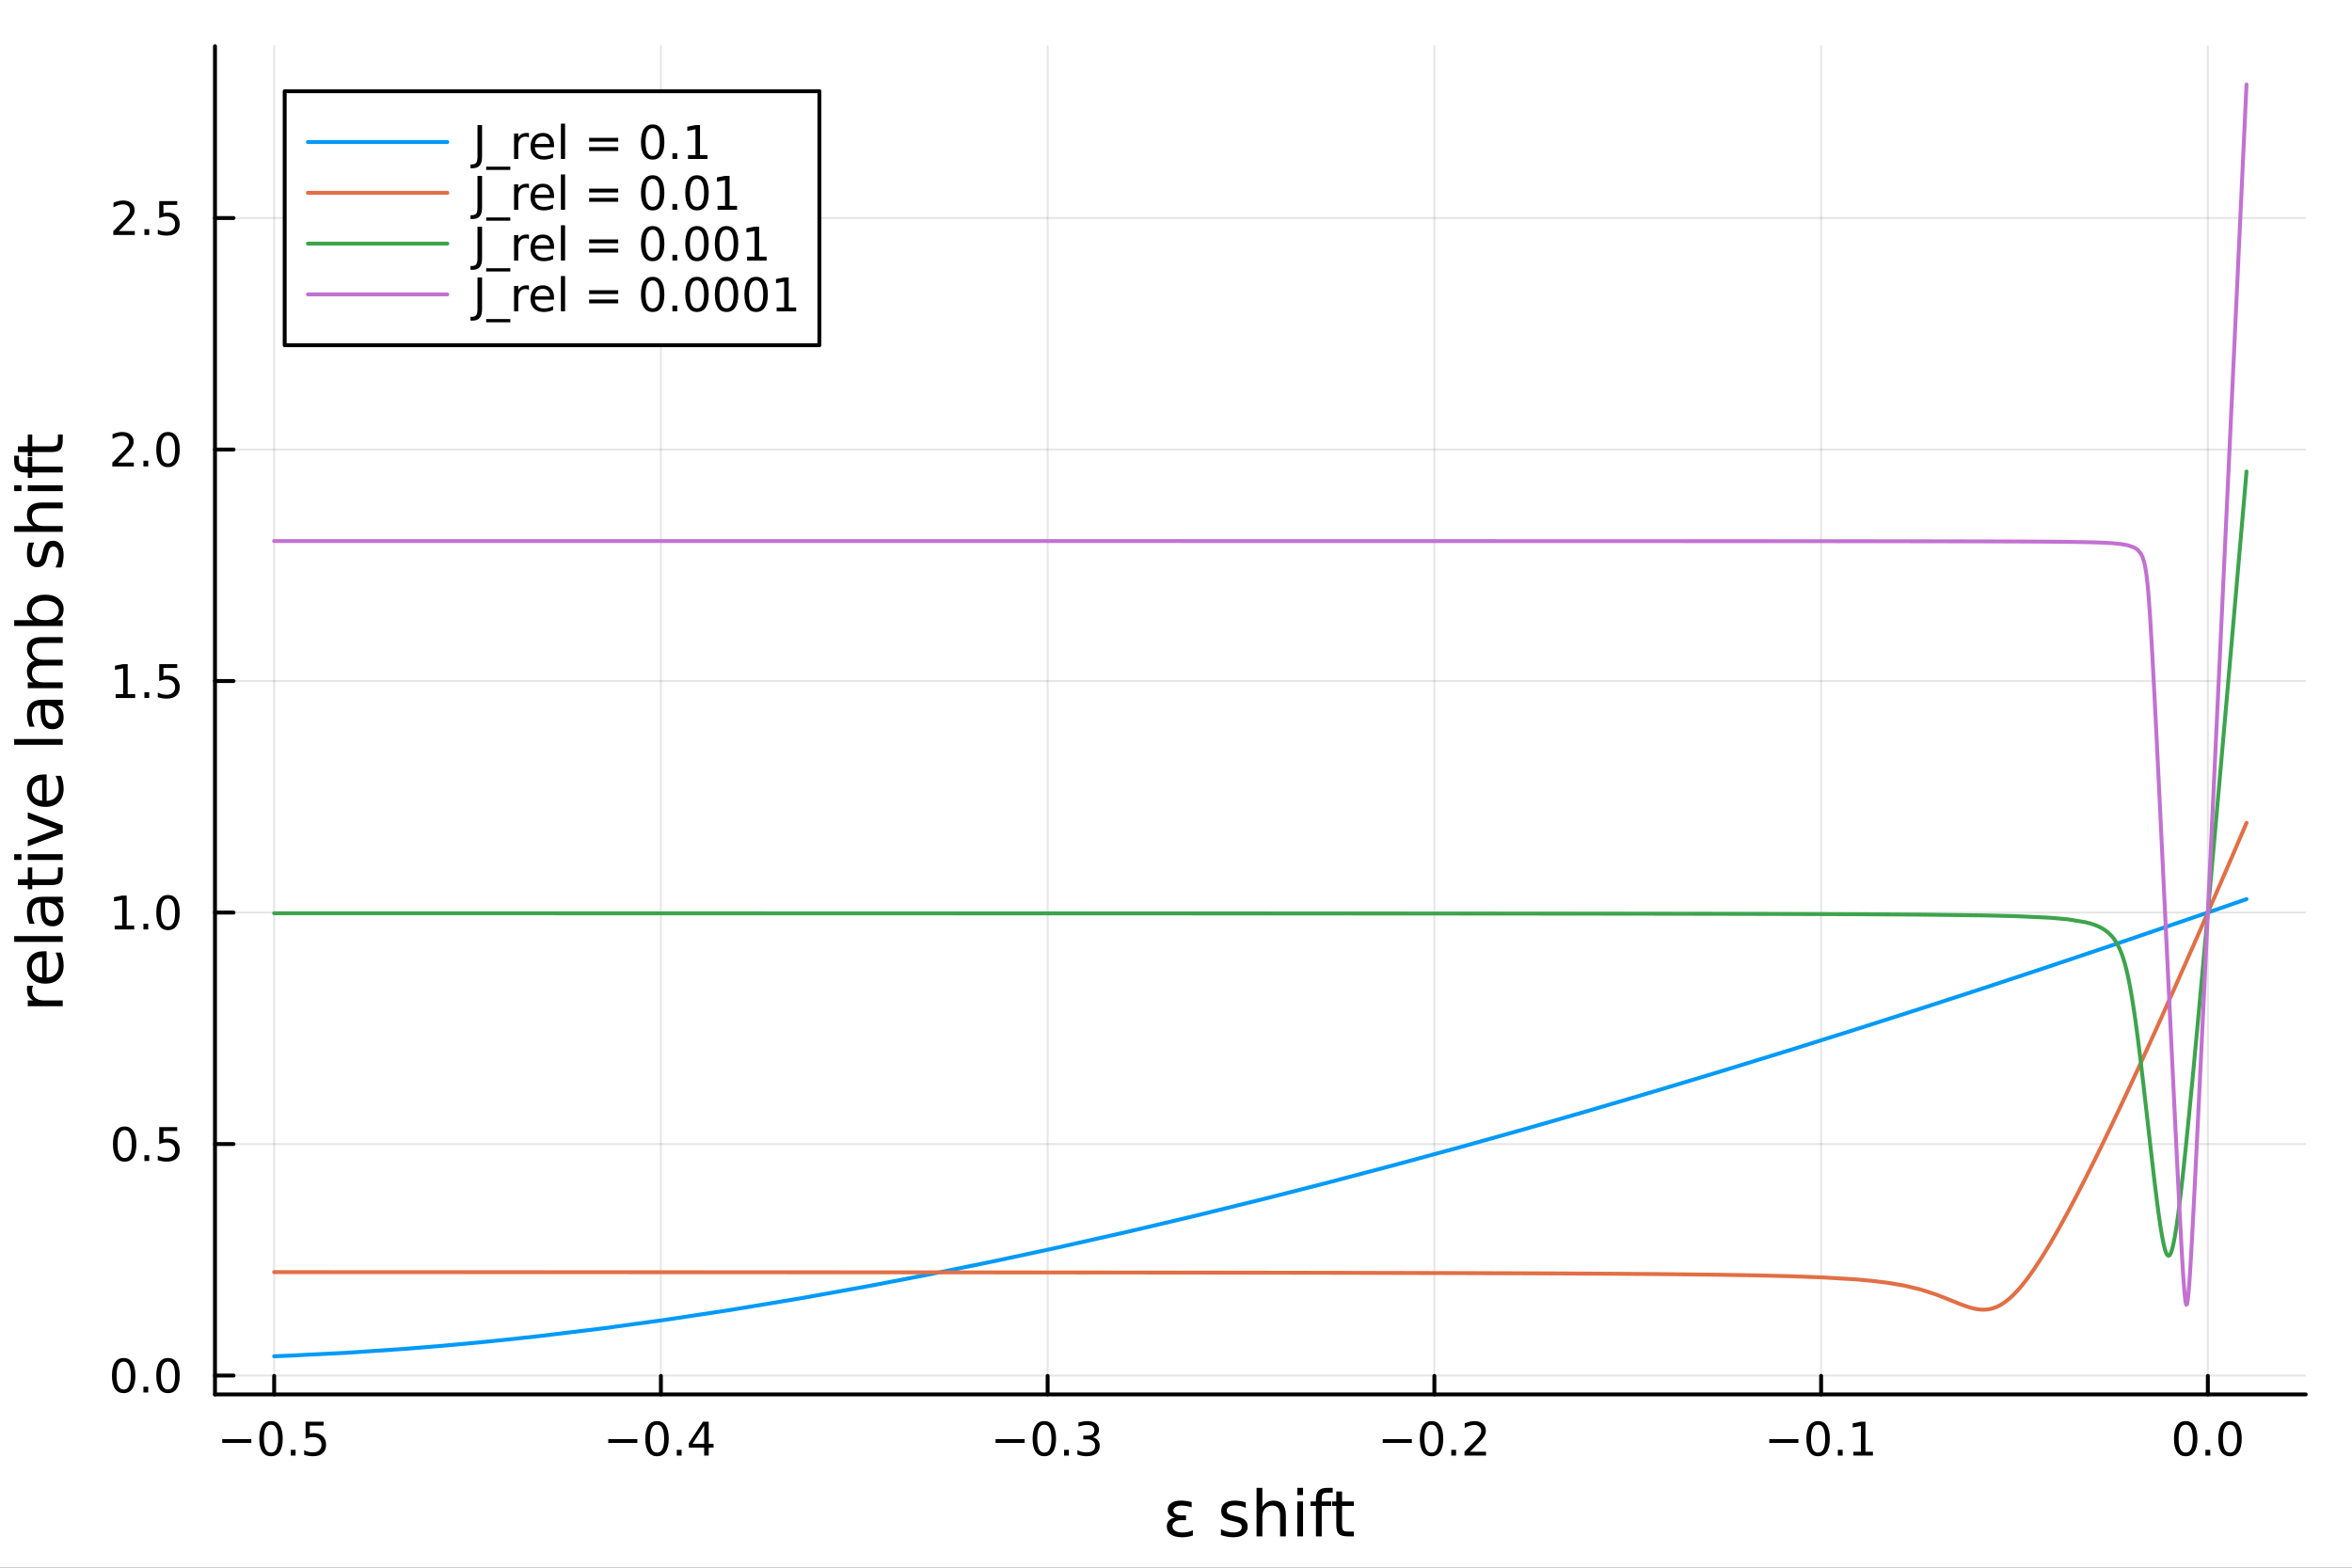 <?xml version="1.0" encoding="utf-8"?>
<svg xmlns="http://www.w3.org/2000/svg" xmlns:xlink="http://www.w3.org/1999/xlink" width="600" height="400" viewBox="0 0 2400 1600">
<rect x="0" y="0" width="2400" height="1600" fill="#333333" stroke="none"/>
<defs>
  <clipPath id="clip250">
    <rect x="0" y="0" width="2400" height="1600"/>
  </clipPath>
</defs>
<path clip-path="url(#clip250)" d="M0 1600 L2400 1600 L2400 0 L0 0  Z" fill="#ffffff" fill-rule="evenodd" fill-opacity="1"/>
<defs>
  <clipPath id="clip251">
    <rect x="480" y="0" width="1681" height="1600"/>
  </clipPath>
</defs>
<path clip-path="url(#clip250)" d="M219.38 1423.18 L2352.76 1423.18 L2352.76 47.244 L219.38 47.244  Z" fill="#ffffff" fill-rule="evenodd" fill-opacity="1"/>
<defs>
  <clipPath id="clip252">
    <rect x="219" y="47" width="2134" height="1377"/>
  </clipPath>
</defs>
<polyline clip-path="url(#clip252)" style="stroke:#000000; stroke-linecap:round; stroke-linejoin:round; stroke-width:2; stroke-opacity:0.1; fill:none" points="279.759,1423.18 279.759,47.244 "/>
<polyline clip-path="url(#clip252)" style="stroke:#000000; stroke-linecap:round; stroke-linejoin:round; stroke-width:2; stroke-opacity:0.1; fill:none" points="674.39,1423.18 674.39,47.244 "/>
<polyline clip-path="url(#clip252)" style="stroke:#000000; stroke-linecap:round; stroke-linejoin:round; stroke-width:2; stroke-opacity:0.1; fill:none" points="1069.02,1423.18 1069.02,47.244 "/>
<polyline clip-path="url(#clip252)" style="stroke:#000000; stroke-linecap:round; stroke-linejoin:round; stroke-width:2; stroke-opacity:0.1; fill:none" points="1463.65,1423.18 1463.65,47.244 "/>
<polyline clip-path="url(#clip252)" style="stroke:#000000; stroke-linecap:round; stroke-linejoin:round; stroke-width:2; stroke-opacity:0.1; fill:none" points="1858.28,1423.18 1858.28,47.244 "/>
<polyline clip-path="url(#clip252)" style="stroke:#000000; stroke-linecap:round; stroke-linejoin:round; stroke-width:2; stroke-opacity:0.1; fill:none" points="2252.91,1423.18 2252.91,47.244 "/>
<polyline clip-path="url(#clip250)" style="stroke:#000000; stroke-linecap:round; stroke-linejoin:round; stroke-width:4; stroke-opacity:1; fill:none" points="219.38,1423.18 2352.76,1423.18 "/>
<polyline clip-path="url(#clip250)" style="stroke:#000000; stroke-linecap:round; stroke-linejoin:round; stroke-width:4; stroke-opacity:1; fill:none" points="279.759,1423.18 279.759,1404.28 "/>
<polyline clip-path="url(#clip250)" style="stroke:#000000; stroke-linecap:round; stroke-linejoin:round; stroke-width:4; stroke-opacity:1; fill:none" points="674.39,1423.18 674.39,1404.28 "/>
<polyline clip-path="url(#clip250)" style="stroke:#000000; stroke-linecap:round; stroke-linejoin:round; stroke-width:4; stroke-opacity:1; fill:none" points="1069.02,1423.18 1069.02,1404.28 "/>
<polyline clip-path="url(#clip250)" style="stroke:#000000; stroke-linecap:round; stroke-linejoin:round; stroke-width:4; stroke-opacity:1; fill:none" points="1463.65,1423.18 1463.65,1404.28 "/>
<polyline clip-path="url(#clip250)" style="stroke:#000000; stroke-linecap:round; stroke-linejoin:round; stroke-width:4; stroke-opacity:1; fill:none" points="1858.28,1423.18 1858.28,1404.28 "/>
<polyline clip-path="url(#clip250)" style="stroke:#000000; stroke-linecap:round; stroke-linejoin:round; stroke-width:4; stroke-opacity:1; fill:none" points="2252.91,1423.18 2252.91,1404.28 "/>
<path clip-path="url(#clip250)" d="M226.784 1468.75 L256.46 1468.75 L256.46 1472.69 L226.784 1472.69 L226.784 1468.75 Z" fill="#000000" fill-rule="evenodd" fill-opacity="1" /><path clip-path="url(#clip250)" d="M276.553 1454.1 Q272.942 1454.1 271.113 1457.66 Q269.307 1461.2 269.307 1468.33 Q269.307 1475.44 271.113 1479.01 Q272.942 1482.55 276.553 1482.55 Q280.187 1482.55 281.993 1479.01 Q283.821 1475.44 283.821 1468.33 Q283.821 1461.2 281.993 1457.66 Q280.187 1454.1 276.553 1454.1 M276.553 1450.39 Q282.363 1450.39 285.418 1455 Q288.497 1459.58 288.497 1468.33 Q288.497 1477.06 285.418 1481.67 Q282.363 1486.25 276.553 1486.25 Q270.743 1486.25 267.664 1481.67 Q264.608 1477.06 264.608 1468.33 Q264.608 1459.58 267.664 1455 Q270.743 1450.39 276.553 1450.39 Z" fill="#000000" fill-rule="evenodd" fill-opacity="1" /><path clip-path="url(#clip250)" d="M296.715 1479.7 L301.599 1479.7 L301.599 1485.58 L296.715 1485.58 L296.715 1479.7 Z" fill="#000000" fill-rule="evenodd" fill-opacity="1" /><path clip-path="url(#clip250)" d="M311.83 1451.02 L330.187 1451.02 L330.187 1454.96 L316.113 1454.96 L316.113 1463.43 Q317.131 1463.08 318.15 1462.92 Q319.168 1462.73 320.187 1462.73 Q325.974 1462.73 329.353 1465.9 Q332.733 1469.08 332.733 1474.49 Q332.733 1480.07 329.261 1483.17 Q325.789 1486.25 319.469 1486.25 Q317.293 1486.25 315.025 1485.88 Q312.779 1485.51 310.372 1484.77 L310.372 1480.07 Q312.455 1481.2 314.678 1481.76 Q316.9 1482.32 319.377 1482.32 Q323.381 1482.32 325.719 1480.21 Q328.057 1478.1 328.057 1474.49 Q328.057 1470.88 325.719 1468.77 Q323.381 1466.67 319.377 1466.67 Q317.502 1466.67 315.627 1467.08 Q313.775 1467.5 311.83 1468.38 L311.83 1451.02 Z" fill="#000000" fill-rule="evenodd" fill-opacity="1" /><path clip-path="url(#clip250)" d="M620.675 1468.75 L650.351 1468.75 L650.351 1472.69 L620.675 1472.69 L620.675 1468.75 Z" fill="#000000" fill-rule="evenodd" fill-opacity="1" /><path clip-path="url(#clip250)" d="M670.443 1454.1 Q666.832 1454.1 665.003 1457.66 Q663.198 1461.2 663.198 1468.33 Q663.198 1475.44 665.003 1479.01 Q666.832 1482.55 670.443 1482.55 Q674.077 1482.55 675.883 1479.01 Q677.712 1475.44 677.712 1468.33 Q677.712 1461.2 675.883 1457.66 Q674.077 1454.1 670.443 1454.1 M670.443 1450.39 Q676.253 1450.39 679.309 1455 Q682.387 1459.58 682.387 1468.33 Q682.387 1477.06 679.309 1481.67 Q676.253 1486.25 670.443 1486.25 Q664.633 1486.25 661.554 1481.67 Q658.499 1477.06 658.499 1468.33 Q658.499 1459.58 661.554 1455 Q664.633 1450.39 670.443 1450.39 Z" fill="#000000" fill-rule="evenodd" fill-opacity="1" /><path clip-path="url(#clip250)" d="M690.605 1479.7 L695.489 1479.7 L695.489 1485.58 L690.605 1485.58 L690.605 1479.7 Z" fill="#000000" fill-rule="evenodd" fill-opacity="1" /><path clip-path="url(#clip250)" d="M718.522 1455.09 L706.716 1473.54 L718.522 1473.54 L718.522 1455.09 M717.295 1451.02 L723.174 1451.02 L723.174 1473.54 L728.105 1473.54 L728.105 1477.43 L723.174 1477.43 L723.174 1485.58 L718.522 1485.58 L718.522 1477.43 L702.92 1477.43 L702.92 1472.92 L717.295 1451.02 Z" fill="#000000" fill-rule="evenodd" fill-opacity="1" /><path clip-path="url(#clip250)" d="M1015.87 1468.75 L1045.55 1468.75 L1045.55 1472.69 L1015.87 1472.69 L1015.87 1468.75 Z" fill="#000000" fill-rule="evenodd" fill-opacity="1" /><path clip-path="url(#clip250)" d="M1065.64 1454.1 Q1062.03 1454.1 1060.2 1457.66 Q1058.4 1461.2 1058.4 1468.33 Q1058.4 1475.44 1060.2 1479.01 Q1062.03 1482.55 1065.64 1482.55 Q1069.28 1482.55 1071.08 1479.01 Q1072.91 1475.44 1072.91 1468.33 Q1072.91 1461.2 1071.08 1457.66 Q1069.28 1454.1 1065.64 1454.1 M1065.64 1450.39 Q1071.45 1450.39 1074.51 1455 Q1077.59 1459.58 1077.59 1468.33 Q1077.59 1477.06 1074.51 1481.67 Q1071.45 1486.25 1065.64 1486.25 Q1059.83 1486.25 1056.75 1481.67 Q1053.7 1477.06 1053.7 1468.33 Q1053.7 1459.58 1056.75 1455 Q1059.83 1450.39 1065.64 1450.39 Z" fill="#000000" fill-rule="evenodd" fill-opacity="1" /><path clip-path="url(#clip250)" d="M1085.8 1479.7 L1090.69 1479.7 L1090.69 1485.58 L1085.8 1485.58 L1085.8 1479.7 Z" fill="#000000" fill-rule="evenodd" fill-opacity="1" /><path clip-path="url(#clip250)" d="M1115.04 1466.95 Q1118.4 1467.66 1120.27 1469.93 Q1122.17 1472.2 1122.17 1475.53 Q1122.17 1480.65 1118.65 1483.45 Q1115.13 1486.25 1108.65 1486.25 Q1106.47 1486.25 1104.16 1485.81 Q1101.87 1485.39 1099.41 1484.54 L1099.41 1480.02 Q1101.36 1481.16 1103.67 1481.74 Q1105.99 1482.32 1108.51 1482.32 Q1112.91 1482.32 1115.2 1480.58 Q1117.52 1478.84 1117.52 1475.53 Q1117.52 1472.48 1115.36 1470.77 Q1113.23 1469.03 1109.41 1469.03 L1105.39 1469.03 L1105.39 1465.19 L1109.6 1465.19 Q1113.05 1465.19 1114.88 1463.82 Q1116.71 1462.43 1116.71 1459.84 Q1116.71 1457.18 1114.81 1455.77 Q1112.93 1454.33 1109.41 1454.33 Q1107.49 1454.33 1105.29 1454.75 Q1103.09 1455.16 1100.46 1456.04 L1100.46 1451.88 Q1103.12 1451.14 1105.43 1450.77 Q1107.77 1450.39 1109.83 1450.39 Q1115.15 1450.39 1118.26 1452.83 Q1121.36 1455.23 1121.36 1459.35 Q1121.36 1462.22 1119.72 1464.21 Q1118.07 1466.18 1115.04 1466.95 Z" fill="#000000" fill-rule="evenodd" fill-opacity="1" /><path clip-path="url(#clip250)" d="M1410.98 1468.75 L1440.65 1468.75 L1440.65 1472.69 L1410.98 1472.69 L1410.98 1468.75 Z" fill="#000000" fill-rule="evenodd" fill-opacity="1" /><path clip-path="url(#clip250)" d="M1460.75 1454.1 Q1457.14 1454.1 1455.31 1457.66 Q1453.5 1461.2 1453.5 1468.33 Q1453.5 1475.44 1455.31 1479.01 Q1457.14 1482.55 1460.75 1482.55 Q1464.38 1482.55 1466.19 1479.01 Q1468.02 1475.44 1468.02 1468.33 Q1468.02 1461.2 1466.19 1457.66 Q1464.38 1454.1 1460.75 1454.1 M1460.75 1450.39 Q1466.56 1450.39 1469.61 1455 Q1472.69 1459.58 1472.69 1468.33 Q1472.69 1477.06 1469.61 1481.67 Q1466.56 1486.25 1460.75 1486.25 Q1454.94 1486.25 1451.86 1481.67 Q1448.8 1477.06 1448.8 1468.33 Q1448.8 1459.58 1451.86 1455 Q1454.94 1450.39 1460.75 1450.39 Z" fill="#000000" fill-rule="evenodd" fill-opacity="1" /><path clip-path="url(#clip250)" d="M1480.91 1479.7 L1485.79 1479.7 L1485.79 1485.58 L1480.91 1485.58 L1480.91 1479.7 Z" fill="#000000" fill-rule="evenodd" fill-opacity="1" /><path clip-path="url(#clip250)" d="M1500.01 1481.64 L1516.33 1481.64 L1516.33 1485.58 L1494.38 1485.58 L1494.38 1481.64 Q1497.04 1478.89 1501.63 1474.26 Q1506.23 1469.61 1507.41 1468.27 Q1509.66 1465.74 1510.54 1464.01 Q1511.44 1462.25 1511.44 1460.56 Q1511.44 1457.8 1509.5 1456.07 Q1507.58 1454.33 1504.47 1454.33 Q1502.27 1454.33 1499.82 1455.09 Q1497.39 1455.86 1494.61 1457.41 L1494.61 1452.69 Q1497.44 1451.55 1499.89 1450.97 Q1502.34 1450.39 1504.38 1450.39 Q1509.75 1450.39 1512.95 1453.08 Q1516.14 1455.77 1516.14 1460.26 Q1516.14 1462.39 1515.33 1464.31 Q1514.54 1466.2 1512.44 1468.8 Q1511.86 1469.47 1508.76 1472.69 Q1505.65 1475.88 1500.01 1481.64 Z" fill="#000000" fill-rule="evenodd" fill-opacity="1" /><path clip-path="url(#clip250)" d="M1805.42 1468.75 L1835.1 1468.75 L1835.1 1472.69 L1805.42 1472.69 L1805.42 1468.75 Z" fill="#000000" fill-rule="evenodd" fill-opacity="1" /><path clip-path="url(#clip250)" d="M1855.19 1454.1 Q1851.58 1454.1 1849.75 1457.66 Q1847.95 1461.2 1847.95 1468.33 Q1847.95 1475.44 1849.75 1479.01 Q1851.58 1482.55 1855.19 1482.55 Q1858.83 1482.55 1860.63 1479.01 Q1862.46 1475.44 1862.46 1468.33 Q1862.46 1461.2 1860.63 1457.66 Q1858.83 1454.1 1855.19 1454.1 M1855.19 1450.39 Q1861 1450.39 1864.06 1455 Q1867.14 1459.58 1867.14 1468.33 Q1867.14 1477.06 1864.06 1481.67 Q1861 1486.25 1855.19 1486.25 Q1849.38 1486.25 1846.3 1481.67 Q1843.25 1477.06 1843.25 1468.33 Q1843.25 1459.58 1846.3 1455 Q1849.38 1450.39 1855.19 1450.39 Z" fill="#000000" fill-rule="evenodd" fill-opacity="1" /><path clip-path="url(#clip250)" d="M1875.35 1479.7 L1880.24 1479.7 L1880.24 1485.58 L1875.35 1485.58 L1875.35 1479.7 Z" fill="#000000" fill-rule="evenodd" fill-opacity="1" /><path clip-path="url(#clip250)" d="M1891.23 1481.64 L1898.87 1481.64 L1898.87 1455.28 L1890.56 1456.95 L1890.56 1452.69 L1898.83 1451.02 L1903.5 1451.02 L1903.5 1481.64 L1911.14 1481.64 L1911.14 1485.58 L1891.23 1485.58 L1891.23 1481.64 Z" fill="#000000" fill-rule="evenodd" fill-opacity="1" /><path clip-path="url(#clip250)" d="M2230.3 1454.1 Q2226.69 1454.1 2224.86 1457.66 Q2223.05 1461.2 2223.05 1468.33 Q2223.05 1475.44 2224.86 1479.01 Q2226.69 1482.55 2230.3 1482.55 Q2233.93 1482.55 2235.74 1479.01 Q2237.57 1475.44 2237.57 1468.33 Q2237.57 1461.2 2235.74 1457.66 Q2233.93 1454.1 2230.3 1454.1 M2230.3 1450.39 Q2236.11 1450.39 2239.16 1455 Q2242.24 1459.58 2242.24 1468.33 Q2242.24 1477.06 2239.16 1481.67 Q2236.11 1486.25 2230.3 1486.25 Q2224.49 1486.25 2221.41 1481.67 Q2218.35 1477.06 2218.35 1468.33 Q2218.35 1459.58 2221.41 1455 Q2224.49 1450.39 2230.3 1450.39 Z" fill="#000000" fill-rule="evenodd" fill-opacity="1" /><path clip-path="url(#clip250)" d="M2250.46 1479.7 L2255.34 1479.7 L2255.34 1485.58 L2250.46 1485.58 L2250.46 1479.7 Z" fill="#000000" fill-rule="evenodd" fill-opacity="1" /><path clip-path="url(#clip250)" d="M2275.53 1454.1 Q2271.92 1454.1 2270.09 1457.66 Q2268.28 1461.2 2268.28 1468.33 Q2268.28 1475.44 2270.09 1479.01 Q2271.92 1482.55 2275.53 1482.55 Q2279.16 1482.55 2280.97 1479.01 Q2282.8 1475.44 2282.8 1468.33 Q2282.8 1461.2 2280.97 1457.66 Q2279.16 1454.1 2275.53 1454.1 M2275.53 1450.39 Q2281.34 1450.39 2284.4 1455 Q2287.47 1459.58 2287.47 1468.33 Q2287.47 1477.06 2284.4 1481.67 Q2281.34 1486.25 2275.53 1486.25 Q2269.72 1486.25 2266.64 1481.67 Q2263.59 1477.06 2263.59 1468.33 Q2263.59 1459.58 2266.64 1455 Q2269.72 1450.39 2275.53 1450.39 Z" fill="#000000" fill-rule="evenodd" fill-opacity="1" /><path clip-path="url(#clip250)" d="M1198.95 1548.82 Q1195.39 1548.06 1193.48 1545.99 Q1191.57 1543.95 1191.57 1540.99 Q1191.57 1536.5 1195.2 1533.99 Q1198.79 1531.5 1205.03 1531.5 Q1207.45 1531.5 1210.16 1531.89 Q1212.86 1532.27 1215.98 1533.03 L1215.98 1538.35 Q1212.89 1537.42 1210.35 1537.01 Q1207.77 1536.6 1205.51 1536.6 Q1201.72 1536.6 1199.53 1538.06 Q1197.3 1539.53 1197.3 1541.56 Q1197.3 1543.79 1199.46 1545.22 Q1201.6 1546.62 1205.29 1546.62 L1210.22 1546.62 L1210.22 1551.46 L1205.51 1551.46 Q1201.15 1551.46 1198.86 1553.08 Q1196.38 1554.87 1196.38 1557.67 Q1196.38 1560.53 1199.05 1562.31 Q1201.75 1564.1 1206.56 1564.1 Q1209.52 1564.1 1212.23 1563.52 Q1214.93 1562.92 1217.19 1561.74 L1217.19 1567.18 Q1214.33 1568.08 1211.65 1568.52 Q1208.95 1568.97 1206.4 1568.97 Q1198.83 1568.97 1194.72 1566.07 Q1190.61 1563.17 1190.61 1557.67 Q1190.61 1554.23 1192.81 1551.91 Q1195.01 1549.58 1198.95 1548.82 Z" fill="#000000" fill-rule="evenodd" fill-opacity="1" /><path clip-path="url(#clip250)" d="M1271.2 1533.45 L1271.2 1538.98 Q1268.72 1537.71 1266.05 1537.07 Q1263.37 1536.44 1260.51 1536.44 Q1256.15 1536.44 1253.95 1537.77 Q1251.79 1539.11 1251.79 1541.79 Q1251.79 1543.82 1253.35 1545 Q1254.91 1546.15 1259.62 1547.2 L1261.62 1547.64 Q1267.86 1548.98 1270.47 1551.43 Q1273.11 1553.85 1273.11 1558.21 Q1273.11 1563.17 1269.17 1566.07 Q1265.25 1568.97 1258.38 1568.97 Q1255.51 1568.97 1252.39 1568.39 Q1249.31 1567.85 1245.87 1566.74 L1245.87 1560.69 Q1249.12 1562.38 1252.27 1563.24 Q1255.42 1564.07 1258.5 1564.07 Q1262.64 1564.07 1264.87 1562.66 Q1267.1 1561.23 1267.1 1558.65 Q1267.1 1556.27 1265.47 1554.99 Q1263.88 1553.72 1258.44 1552.54 L1256.4 1552.07 Q1250.96 1550.92 1248.54 1548.56 Q1246.12 1546.18 1246.12 1542.04 Q1246.12 1537.01 1249.69 1534.27 Q1253.25 1531.54 1259.81 1531.54 Q1263.06 1531.54 1265.92 1532.01 Q1268.79 1532.49 1271.2 1533.45 Z" fill="#000000" fill-rule="evenodd" fill-opacity="1" /><path clip-path="url(#clip250)" d="M1312.07 1546.53 L1312.07 1568.04 L1306.22 1568.04 L1306.22 1546.72 Q1306.22 1541.66 1304.24 1539.14 Q1302.27 1536.63 1298.32 1536.63 Q1293.58 1536.63 1290.84 1539.65 Q1288.11 1542.68 1288.11 1547.9 L1288.11 1568.04 L1282.22 1568.04 L1282.22 1518.52 L1288.11 1518.52 L1288.11 1537.93 Q1290.21 1534.72 1293.04 1533.13 Q1295.9 1531.54 1299.63 1531.54 Q1305.77 1531.54 1308.92 1535.36 Q1312.07 1539.14 1312.07 1546.53 Z" fill="#000000" fill-rule="evenodd" fill-opacity="1" /><path clip-path="url(#clip250)" d="M1323.75 1532.4 L1329.61 1532.4 L1329.61 1568.04 L1323.75 1568.04 L1323.75 1532.4 M1323.75 1518.52 L1329.61 1518.52 L1329.61 1525.93 L1323.75 1525.93 L1323.75 1518.52 Z" fill="#000000" fill-rule="evenodd" fill-opacity="1" /><path clip-path="url(#clip250)" d="M1359.91 1518.52 L1359.91 1523.39 L1354.31 1523.39 Q1351.16 1523.39 1349.92 1524.66 Q1348.71 1525.93 1348.71 1529.24 L1348.71 1532.4 L1358.35 1532.4 L1358.35 1536.95 L1348.71 1536.95 L1348.71 1568.04 L1342.82 1568.04 L1342.82 1536.95 L1337.22 1536.95 L1337.22 1532.4 L1342.82 1532.4 L1342.82 1529.91 Q1342.82 1523.96 1345.59 1521.26 Q1348.36 1518.52 1354.37 1518.52 L1359.91 1518.52 Z" fill="#000000" fill-rule="evenodd" fill-opacity="1" /><path clip-path="url(#clip250)" d="M1369.46 1522.27 L1369.46 1532.4 L1381.52 1532.4 L1381.52 1536.95 L1369.46 1536.95 L1369.46 1556.3 Q1369.46 1560.66 1370.64 1561.9 Q1371.85 1563.14 1375.51 1563.14 L1381.52 1563.14 L1381.52 1568.04 L1375.51 1568.04 Q1368.73 1568.04 1366.15 1565.53 Q1363.57 1562.98 1363.57 1556.3 L1363.57 1536.95 L1359.27 1536.95 L1359.27 1532.4 L1363.57 1532.4 L1363.57 1522.27 L1369.46 1522.27 Z" fill="#000000" fill-rule="evenodd" fill-opacity="1" /><polyline clip-path="url(#clip252)" style="stroke:#000000; stroke-linecap:round; stroke-linejoin:round; stroke-width:2; stroke-opacity:0.1; fill:none" points="219.38,1403.91 2352.76,1403.91 "/>
<polyline clip-path="url(#clip252)" style="stroke:#000000; stroke-linecap:round; stroke-linejoin:round; stroke-width:2; stroke-opacity:0.1; fill:none" points="219.38,1167.63 2352.76,1167.63 "/>
<polyline clip-path="url(#clip252)" style="stroke:#000000; stroke-linecap:round; stroke-linejoin:round; stroke-width:2; stroke-opacity:0.1; fill:none" points="219.38,931.355 2352.76,931.355 "/>
<polyline clip-path="url(#clip252)" style="stroke:#000000; stroke-linecap:round; stroke-linejoin:round; stroke-width:2; stroke-opacity:0.1; fill:none" points="219.38,695.079 2352.76,695.079 "/>
<polyline clip-path="url(#clip252)" style="stroke:#000000; stroke-linecap:round; stroke-linejoin:round; stroke-width:2; stroke-opacity:0.1; fill:none" points="219.38,458.803 2352.76,458.803 "/>
<polyline clip-path="url(#clip252)" style="stroke:#000000; stroke-linecap:round; stroke-linejoin:round; stroke-width:2; stroke-opacity:0.1; fill:none" points="219.38,222.527 2352.76,222.527 "/>
<polyline clip-path="url(#clip250)" style="stroke:#000000; stroke-linecap:round; stroke-linejoin:round; stroke-width:4; stroke-opacity:1; fill:none" points="219.38,1423.18 219.38,47.244 "/>
<polyline clip-path="url(#clip250)" style="stroke:#000000; stroke-linecap:round; stroke-linejoin:round; stroke-width:4; stroke-opacity:1; fill:none" points="219.38,1403.91 238.278,1403.91 "/>
<polyline clip-path="url(#clip250)" style="stroke:#000000; stroke-linecap:round; stroke-linejoin:round; stroke-width:4; stroke-opacity:1; fill:none" points="219.38,1167.63 238.278,1167.63 "/>
<polyline clip-path="url(#clip250)" style="stroke:#000000; stroke-linecap:round; stroke-linejoin:round; stroke-width:4; stroke-opacity:1; fill:none" points="219.38,931.355 238.278,931.355 "/>
<polyline clip-path="url(#clip250)" style="stroke:#000000; stroke-linecap:round; stroke-linejoin:round; stroke-width:4; stroke-opacity:1; fill:none" points="219.38,695.079 238.278,695.079 "/>
<polyline clip-path="url(#clip250)" style="stroke:#000000; stroke-linecap:round; stroke-linejoin:round; stroke-width:4; stroke-opacity:1; fill:none" points="219.38,458.803 238.278,458.803 "/>
<polyline clip-path="url(#clip250)" style="stroke:#000000; stroke-linecap:round; stroke-linejoin:round; stroke-width:4; stroke-opacity:1; fill:none" points="219.38,222.527 238.278,222.527 "/>
<path clip-path="url(#clip250)" d="M126.205 1389.71 Q122.593 1389.71 120.765 1393.27 Q118.959 1396.81 118.959 1403.94 Q118.959 1411.05 120.765 1414.61 Q122.593 1418.15 126.205 1418.15 Q129.839 1418.15 131.644 1414.61 Q133.473 1411.05 133.473 1403.94 Q133.473 1396.81 131.644 1393.27 Q129.839 1389.71 126.205 1389.71 M126.205 1386 Q132.015 1386 135.07 1390.61 Q138.149 1395.19 138.149 1403.94 Q138.149 1412.67 135.07 1417.28 Q132.015 1421.86 126.205 1421.86 Q120.394 1421.86 117.316 1417.28 Q114.26 1412.67 114.26 1403.94 Q114.26 1395.19 117.316 1390.61 Q120.394 1386 126.205 1386 Z" fill="#000000" fill-rule="evenodd" fill-opacity="1" /><path clip-path="url(#clip250)" d="M146.366 1415.31 L151.251 1415.31 L151.251 1421.19 L146.366 1421.19 L146.366 1415.31 Z" fill="#000000" fill-rule="evenodd" fill-opacity="1" /><path clip-path="url(#clip250)" d="M171.436 1389.71 Q167.825 1389.71 165.996 1393.27 Q164.19 1396.81 164.19 1403.94 Q164.19 1411.05 165.996 1414.61 Q167.825 1418.15 171.436 1418.15 Q175.07 1418.15 176.876 1414.61 Q178.704 1411.05 178.704 1403.94 Q178.704 1396.81 176.876 1393.27 Q175.07 1389.71 171.436 1389.71 M171.436 1386 Q177.246 1386 180.301 1390.61 Q183.38 1395.19 183.38 1403.94 Q183.38 1412.67 180.301 1417.28 Q177.246 1421.86 171.436 1421.86 Q165.626 1421.86 162.547 1417.28 Q159.491 1412.67 159.491 1403.94 Q159.491 1395.19 162.547 1390.61 Q165.626 1386 171.436 1386 Z" fill="#000000" fill-rule="evenodd" fill-opacity="1" /><path clip-path="url(#clip250)" d="M127.2 1153.43 Q123.589 1153.43 121.76 1156.99 Q119.955 1160.54 119.955 1167.67 Q119.955 1174.77 121.76 1178.34 Q123.589 1181.88 127.2 1181.88 Q130.834 1181.88 132.64 1178.34 Q134.468 1174.77 134.468 1167.67 Q134.468 1160.54 132.64 1156.99 Q130.834 1153.43 127.2 1153.43 M127.2 1149.73 Q133.01 1149.73 136.066 1154.33 Q139.144 1158.92 139.144 1167.67 Q139.144 1176.39 136.066 1181 Q133.01 1185.58 127.2 1185.58 Q121.39 1185.58 118.311 1181 Q115.256 1176.39 115.256 1167.67 Q115.256 1158.92 118.311 1154.33 Q121.39 1149.73 127.2 1149.73 Z" fill="#000000" fill-rule="evenodd" fill-opacity="1" /><path clip-path="url(#clip250)" d="M147.362 1179.03 L152.246 1179.03 L152.246 1184.91 L147.362 1184.91 L147.362 1179.03 Z" fill="#000000" fill-rule="evenodd" fill-opacity="1" /><path clip-path="url(#clip250)" d="M162.477 1150.35 L180.834 1150.35 L180.834 1154.29 L166.76 1154.29 L166.76 1162.76 Q167.778 1162.41 168.797 1162.25 Q169.815 1162.06 170.834 1162.06 Q176.621 1162.06 180.001 1165.24 Q183.38 1168.41 183.38 1173.82 Q183.38 1179.4 179.908 1182.5 Q176.436 1185.58 170.116 1185.58 Q167.94 1185.58 165.672 1185.21 Q163.427 1184.84 161.019 1184.1 L161.019 1179.4 Q163.102 1180.54 165.325 1181.09 Q167.547 1181.65 170.024 1181.65 Q174.028 1181.65 176.366 1179.54 Q178.704 1177.43 178.704 1173.82 Q178.704 1170.21 176.366 1168.11 Q174.028 1166 170.024 1166 Q168.149 1166 166.274 1166.42 Q164.422 1166.83 162.477 1167.71 L162.477 1150.35 Z" fill="#000000" fill-rule="evenodd" fill-opacity="1" /><path clip-path="url(#clip250)" d="M117.015 944.7 L124.654 944.7 L124.654 918.335 L116.343 920.001 L116.343 915.742 L124.607 914.075 L129.283 914.075 L129.283 944.7 L136.922 944.7 L136.922 948.635 L117.015 948.635 L117.015 944.7 Z" fill="#000000" fill-rule="evenodd" fill-opacity="1" /><path clip-path="url(#clip250)" d="M146.366 942.756 L151.251 942.756 L151.251 948.635 L146.366 948.635 L146.366 942.756 Z" fill="#000000" fill-rule="evenodd" fill-opacity="1" /><path clip-path="url(#clip250)" d="M171.436 917.154 Q167.825 917.154 165.996 920.719 Q164.19 924.26 164.19 931.39 Q164.19 938.496 165.996 942.061 Q167.825 945.603 171.436 945.603 Q175.07 945.603 176.876 942.061 Q178.704 938.496 178.704 931.39 Q178.704 924.26 176.876 920.719 Q175.07 917.154 171.436 917.154 M171.436 913.45 Q177.246 913.45 180.301 918.057 Q183.38 922.64 183.38 931.39 Q183.38 940.117 180.301 944.723 Q177.246 949.307 171.436 949.307 Q165.626 949.307 162.547 944.723 Q159.491 940.117 159.491 931.39 Q159.491 922.64 162.547 918.057 Q165.626 913.45 171.436 913.45 Z" fill="#000000" fill-rule="evenodd" fill-opacity="1" /><path clip-path="url(#clip250)" d="M118.01 708.424 L125.649 708.424 L125.649 682.059 L117.339 683.725 L117.339 679.466 L125.603 677.799 L130.279 677.799 L130.279 708.424 L137.917 708.424 L137.917 712.359 L118.01 712.359 L118.01 708.424 Z" fill="#000000" fill-rule="evenodd" fill-opacity="1" /><path clip-path="url(#clip250)" d="M147.362 706.48 L152.246 706.48 L152.246 712.359 L147.362 712.359 L147.362 706.48 Z" fill="#000000" fill-rule="evenodd" fill-opacity="1" /><path clip-path="url(#clip250)" d="M162.477 677.799 L180.834 677.799 L180.834 681.734 L166.76 681.734 L166.76 690.207 Q167.778 689.859 168.797 689.697 Q169.815 689.512 170.834 689.512 Q176.621 689.512 180.001 692.683 Q183.38 695.855 183.38 701.271 Q183.38 706.85 179.908 709.952 Q176.436 713.031 170.116 713.031 Q167.94 713.031 165.672 712.66 Q163.427 712.29 161.019 711.549 L161.019 706.85 Q163.102 707.984 165.325 708.54 Q167.547 709.095 170.024 709.095 Q174.028 709.095 176.366 706.989 Q178.704 704.882 178.704 701.271 Q178.704 697.66 176.366 695.554 Q174.028 693.447 170.024 693.447 Q168.149 693.447 166.274 693.864 Q164.422 694.281 162.477 695.16 L162.477 677.799 Z" fill="#000000" fill-rule="evenodd" fill-opacity="1" /><path clip-path="url(#clip250)" d="M120.232 472.148 L136.552 472.148 L136.552 476.083 L114.607 476.083 L114.607 472.148 Q117.269 469.394 121.853 464.764 Q126.459 460.111 127.64 458.769 Q129.885 456.245 130.765 454.509 Q131.667 452.75 131.667 451.06 Q131.667 448.306 129.723 446.57 Q127.802 444.833 124.7 444.833 Q122.501 444.833 120.047 445.597 Q117.617 446.361 114.839 447.912 L114.839 443.19 Q117.663 442.056 120.117 441.477 Q122.57 440.898 124.607 440.898 Q129.978 440.898 133.172 443.583 Q136.367 446.269 136.367 450.759 Q136.367 452.889 135.556 454.81 Q134.769 456.708 132.663 459.301 Q132.084 459.972 128.982 463.19 Q125.88 466.384 120.232 472.148 Z" fill="#000000" fill-rule="evenodd" fill-opacity="1" /><path clip-path="url(#clip250)" d="M146.366 470.204 L151.251 470.204 L151.251 476.083 L146.366 476.083 L146.366 470.204 Z" fill="#000000" fill-rule="evenodd" fill-opacity="1" /><path clip-path="url(#clip250)" d="M171.436 444.602 Q167.825 444.602 165.996 448.167 Q164.19 451.708 164.19 458.838 Q164.19 465.944 165.996 469.509 Q167.825 473.051 171.436 473.051 Q175.07 473.051 176.876 469.509 Q178.704 465.944 178.704 458.838 Q178.704 451.708 176.876 448.167 Q175.07 444.602 171.436 444.602 M171.436 440.898 Q177.246 440.898 180.301 445.505 Q183.38 450.088 183.38 458.838 Q183.38 467.565 180.301 472.171 Q177.246 476.755 171.436 476.755 Q165.626 476.755 162.547 472.171 Q159.491 467.565 159.491 458.838 Q159.491 450.088 162.547 445.505 Q165.626 440.898 171.436 440.898 Z" fill="#000000" fill-rule="evenodd" fill-opacity="1" /><path clip-path="url(#clip250)" d="M121.228 235.872 L137.547 235.872 L137.547 239.807 L115.603 239.807 L115.603 235.872 Q118.265 233.118 122.848 228.488 Q127.455 223.835 128.635 222.493 Q130.88 219.969 131.76 218.233 Q132.663 216.474 132.663 214.784 Q132.663 212.03 130.718 210.294 Q128.797 208.558 125.695 208.558 Q123.496 208.558 121.043 209.321 Q118.612 210.085 115.834 211.636 L115.834 206.914 Q118.658 205.78 121.112 205.201 Q123.566 204.622 125.603 204.622 Q130.973 204.622 134.167 207.308 Q137.362 209.993 137.362 214.483 Q137.362 216.613 136.552 218.534 Q135.765 220.432 133.658 223.025 Q133.08 223.696 129.978 226.914 Q126.876 230.108 121.228 235.872 Z" fill="#000000" fill-rule="evenodd" fill-opacity="1" /><path clip-path="url(#clip250)" d="M147.362 233.928 L152.246 233.928 L152.246 239.807 L147.362 239.807 L147.362 233.928 Z" fill="#000000" fill-rule="evenodd" fill-opacity="1" /><path clip-path="url(#clip250)" d="M162.477 205.247 L180.834 205.247 L180.834 209.183 L166.76 209.183 L166.76 217.655 Q167.778 217.307 168.797 217.145 Q169.815 216.96 170.834 216.96 Q176.621 216.96 180.001 220.132 Q183.38 223.303 183.38 228.719 Q183.38 234.298 179.908 237.4 Q176.436 240.479 170.116 240.479 Q167.94 240.479 165.672 240.108 Q163.427 239.738 161.019 238.997 L161.019 234.298 Q163.102 235.432 165.325 235.988 Q167.547 236.543 170.024 236.543 Q174.028 236.543 176.366 234.437 Q178.704 232.331 178.704 228.719 Q178.704 225.108 176.366 223.002 Q174.028 220.895 170.024 220.895 Q168.149 220.895 166.274 221.312 Q164.422 221.729 162.477 222.608 L162.477 205.247 Z" fill="#000000" fill-rule="evenodd" fill-opacity="1" /><path clip-path="url(#clip250)" d="M33.831 1006.09 Q33.258 1007.08 33.003 1008.25 Q32.717 1009.4 32.717 1010.8 Q32.717 1015.76 35.963 1018.44 Q39.178 1021.08 45.225 1021.08 L64.004 1021.08 L64.004 1026.97 L28.356 1026.97 L28.356 1021.08 L33.894 1021.08 Q30.648 1019.23 29.088 1016.27 Q27.497 1013.31 27.497 1009.08 Q27.497 1008.48 27.592 1007.74 Q27.656 1007.01 27.815 1006.12 L33.831 1006.09 Z" fill="#000000" fill-rule="evenodd" fill-opacity="1" /><path clip-path="url(#clip250)" d="M44.716 970.886 L47.581 970.886 L47.581 997.813 Q53.628 997.431 56.811 994.185 Q59.962 990.906 59.962 985.082 Q59.962 981.708 59.134 978.557 Q58.307 975.374 56.652 972.255 L62.19 972.255 Q63.527 975.406 64.227 978.716 Q64.927 982.026 64.927 985.432 Q64.927 993.962 59.962 998.959 Q54.997 1003.92 46.53 1003.92 Q37.777 1003.92 32.653 999.214 Q27.497 994.471 27.497 986.45 Q27.497 979.257 32.144 975.088 Q36.759 970.886 44.716 970.886 M42.997 976.743 Q38.191 976.806 35.327 979.448 Q32.462 982.058 32.462 986.387 Q32.462 991.288 35.231 994.248 Q38 997.177 43.029 997.622 L42.997 976.743 Z" fill="#000000" fill-rule="evenodd" fill-opacity="1" /><path clip-path="url(#clip250)" d="M14.479 961.274 L14.479 955.418 L64.004 955.418 L64.004 961.274 L14.479 961.274 Z" fill="#000000" fill-rule="evenodd" fill-opacity="1" /><path clip-path="url(#clip250)" d="M46.085 926.963 Q46.085 934.061 47.708 936.798 Q49.331 939.535 53.246 939.535 Q56.365 939.535 58.211 937.498 Q60.026 935.429 60.026 931.896 Q60.026 927.027 56.588 924.098 Q53.119 921.138 47.39 921.138 L46.085 921.138 L46.085 926.963 M43.666 915.282 L64.004 915.282 L64.004 921.138 L58.593 921.138 Q61.84 923.144 63.399 926.135 Q64.927 929.127 64.927 933.456 Q64.927 938.93 61.872 942.177 Q58.784 945.392 53.628 945.392 Q47.612 945.392 44.557 941.381 Q41.501 937.339 41.501 929.35 L41.501 921.138 L40.928 921.138 Q36.886 921.138 34.69 923.812 Q32.462 926.454 32.462 931.26 Q32.462 934.315 33.194 937.212 Q33.926 940.108 35.39 942.782 L29.98 942.782 Q28.738 939.567 28.133 936.543 Q27.497 933.52 27.497 930.655 Q27.497 922.921 31.507 919.101 Q35.518 915.282 43.666 915.282 Z" fill="#000000" fill-rule="evenodd" fill-opacity="1" /><path clip-path="url(#clip250)" d="M18.235 897.426 L28.356 897.426 L28.356 885.363 L32.908 885.363 L32.908 897.426 L52.259 897.426 Q56.62 897.426 57.861 896.248 Q59.103 895.039 59.103 891.379 L59.103 885.363 L64.004 885.363 L64.004 891.379 Q64.004 898.158 61.49 900.736 Q58.943 903.314 52.259 903.314 L32.908 903.314 L32.908 907.611 L28.356 907.611 L28.356 903.314 L18.235 903.314 L18.235 897.426 Z" fill="#000000" fill-rule="evenodd" fill-opacity="1" /><path clip-path="url(#clip250)" d="M28.356 877.661 L28.356 871.804 L64.004 871.804 L64.004 877.661 L28.356 877.661 M14.479 877.661 L14.479 871.804 L21.895 871.804 L21.895 877.661 L14.479 877.661 Z" fill="#000000" fill-rule="evenodd" fill-opacity="1" /><path clip-path="url(#clip250)" d="M28.356 863.751 L28.356 857.545 L58.275 846.405 L28.356 835.265 L28.356 829.058 L64.004 842.426 L64.004 850.384 L28.356 863.751 Z" fill="#000000" fill-rule="evenodd" fill-opacity="1" /><path clip-path="url(#clip250)" d="M44.716 790.482 L47.581 790.482 L47.581 817.409 Q53.628 817.027 56.811 813.781 Q59.962 810.502 59.962 804.678 Q59.962 801.304 59.134 798.153 Q58.307 794.97 56.652 791.851 L62.19 791.851 Q63.527 795.002 64.227 798.312 Q64.927 801.622 64.927 805.028 Q64.927 813.558 59.962 818.555 Q54.997 823.52 46.53 823.52 Q37.777 823.52 32.653 818.81 Q27.497 814.067 27.497 806.046 Q27.497 798.853 32.144 794.684 Q36.759 790.482 44.716 790.482 M42.997 796.339 Q38.191 796.402 35.327 799.044 Q32.462 801.654 32.462 805.983 Q32.462 810.884 35.231 813.844 Q38 816.773 43.029 817.218 L42.997 796.339 Z" fill="#000000" fill-rule="evenodd" fill-opacity="1" /><path clip-path="url(#clip250)" d="M14.479 760.15 L14.479 754.293 L64.004 754.293 L64.004 760.15 L14.479 760.15 Z" fill="#000000" fill-rule="evenodd" fill-opacity="1" /><path clip-path="url(#clip250)" d="M46.085 725.838 Q46.085 732.936 47.708 735.673 Q49.331 738.411 53.246 738.411 Q56.365 738.411 58.211 736.374 Q60.026 734.305 60.026 730.772 Q60.026 725.902 56.588 722.974 Q53.119 720.014 47.39 720.014 L46.085 720.014 L46.085 725.838 M43.666 714.157 L64.004 714.157 L64.004 720.014 L58.593 720.014 Q61.84 722.019 63.399 725.011 Q64.927 728.003 64.927 732.331 Q64.927 737.806 61.872 741.053 Q58.784 744.267 53.628 744.267 Q47.612 744.267 44.557 740.257 Q41.501 736.215 41.501 728.226 L41.501 720.014 L40.928 720.014 Q36.886 720.014 34.69 722.687 Q32.462 725.329 32.462 730.135 Q32.462 733.191 33.194 736.087 Q33.926 738.984 35.39 741.657 L29.98 741.657 Q28.738 738.443 28.133 735.419 Q27.497 732.395 27.497 729.531 Q27.497 721.796 31.507 717.977 Q35.518 714.157 43.666 714.157 Z" fill="#000000" fill-rule="evenodd" fill-opacity="1" /><path clip-path="url(#clip250)" d="M35.199 674.34 Q31.253 672.144 29.375 669.088 Q27.497 666.033 27.497 661.895 Q27.497 656.325 31.412 653.301 Q35.295 650.278 42.488 650.278 L64.004 650.278 L64.004 656.166 L42.679 656.166 Q37.555 656.166 35.072 657.98 Q32.589 659.794 32.589 663.518 Q32.589 668.07 35.613 670.711 Q38.637 673.353 43.857 673.353 L64.004 673.353 L64.004 679.241 L42.679 679.241 Q37.523 679.241 35.072 681.056 Q32.589 682.87 32.589 686.658 Q32.589 691.145 35.645 693.787 Q38.669 696.429 43.857 696.429 L64.004 696.429 L64.004 702.317 L28.356 702.317 L28.356 696.429 L33.894 696.429 Q30.616 694.424 29.056 691.623 Q27.497 688.822 27.497 684.971 Q27.497 681.088 29.47 678.382 Q31.444 675.645 35.199 674.34 Z" fill="#000000" fill-rule="evenodd" fill-opacity="1" /><path clip-path="url(#clip250)" d="M46.212 613.006 Q39.751 613.006 36.09 615.68 Q32.398 618.322 32.398 622.969 Q32.398 627.616 36.09 630.289 Q39.751 632.931 46.212 632.931 Q52.673 632.931 56.365 630.289 Q60.026 627.616 60.026 622.969 Q60.026 618.322 56.365 615.68 Q52.673 613.006 46.212 613.006 M33.767 632.931 Q30.584 631.085 29.056 628.284 Q27.497 625.451 27.497 621.536 Q27.497 615.043 32.653 611.001 Q37.809 606.927 46.212 606.927 Q54.615 606.927 59.771 611.001 Q64.927 615.043 64.927 621.536 Q64.927 625.451 63.399 628.284 Q61.84 631.085 58.657 632.931 L64.004 632.931 L64.004 638.819 L14.479 638.819 L14.479 632.931 L33.767 632.931 Z" fill="#000000" fill-rule="evenodd" fill-opacity="1" /><path clip-path="url(#clip250)" d="M29.407 553.773 L34.945 553.773 Q33.672 556.256 33.035 558.93 Q32.398 561.603 32.398 564.468 Q32.398 568.828 33.735 571.024 Q35.072 573.189 37.746 573.189 Q39.783 573.189 40.96 571.629 Q42.106 570.07 43.157 565.359 L43.602 563.354 Q44.939 557.115 47.39 554.505 Q49.809 551.864 54.169 551.864 Q59.134 551.864 62.031 555.81 Q64.927 559.725 64.927 566.6 Q64.927 569.465 64.354 572.584 Q63.813 575.671 62.699 579.109 L56.652 579.109 Q58.339 575.862 59.198 572.711 Q60.026 569.56 60.026 566.473 Q60.026 562.335 58.625 560.107 Q57.193 557.879 54.615 557.879 Q52.228 557.879 50.955 559.503 Q49.681 561.094 48.504 566.537 L48.026 568.574 Q46.88 574.016 44.525 576.435 Q42.138 578.854 38 578.854 Q32.971 578.854 30.234 575.29 Q27.497 571.725 27.497 565.168 Q27.497 561.922 27.974 559.057 Q28.452 556.192 29.407 553.773 Z" fill="#000000" fill-rule="evenodd" fill-opacity="1" /><path clip-path="url(#clip250)" d="M42.488 512.906 L64.004 512.906 L64.004 518.762 L42.679 518.762 Q37.618 518.762 35.104 520.735 Q32.589 522.709 32.589 526.656 Q32.589 531.398 35.613 534.135 Q38.637 536.872 43.857 536.872 L64.004 536.872 L64.004 542.761 L14.479 542.761 L14.479 536.872 L33.894 536.872 Q30.68 534.772 29.088 531.939 Q27.497 529.074 27.497 525.351 Q27.497 519.208 31.316 516.057 Q35.104 512.906 42.488 512.906 Z" fill="#000000" fill-rule="evenodd" fill-opacity="1" /><path clip-path="url(#clip250)" d="M28.356 501.225 L28.356 495.368 L64.004 495.368 L64.004 501.225 L28.356 501.225 M14.479 501.225 L14.479 495.368 L21.895 495.368 L21.895 501.225 L14.479 501.225 Z" fill="#000000" fill-rule="evenodd" fill-opacity="1" /><path clip-path="url(#clip250)" d="M14.479 465.067 L19.349 465.067 L19.349 470.669 Q19.349 473.82 20.622 475.061 Q21.895 476.271 25.205 476.271 L28.356 476.271 L28.356 466.627 L32.908 466.627 L32.908 476.271 L64.004 476.271 L64.004 482.159 L32.908 482.159 L32.908 487.761 L28.356 487.761 L28.356 482.159 L25.874 482.159 Q19.922 482.159 17.216 479.39 Q14.479 476.621 14.479 470.605 L14.479 465.067 Z" fill="#000000" fill-rule="evenodd" fill-opacity="1" /><path clip-path="url(#clip250)" d="M18.235 455.519 L28.356 455.519 L28.356 443.456 L32.908 443.456 L32.908 455.519 L52.259 455.519 Q56.62 455.519 57.861 454.341 Q59.103 453.132 59.103 449.471 L59.103 443.456 L64.004 443.456 L64.004 449.471 Q64.004 456.251 61.49 458.829 Q58.943 461.407 52.259 461.407 L32.908 461.407 L32.908 465.704 L28.356 465.704 L28.356 461.407 L18.235 461.407 L18.235 455.519 Z" fill="#000000" fill-rule="evenodd" fill-opacity="1" /><polyline clip-path="url(#clip252)" style="stroke:#009af9; stroke-linecap:round; stroke-linejoin:round; stroke-width:4; stroke-opacity:1; fill:none" points="279.759,1384.24 286.31,1383.98 292.862,1383.71 353.441,1380.68 414.02,1376.59 450.426,1373.63 486.832,1370.29 517.612,1367.19 548.392,1363.84 615.265,1355.73 676.915,1347.3 743.011,1337.32 819.59,1324.6 887.643,1312.32 947.321,1300.84 1012.38,1287.6 1077.84,1273.57 1150.2,1257.26 1219.05,1241.01 1290.64,1223.4 1350.91,1208.03 1424.48,1188.62 1491.88,1170.27 1554.13,1152.84 1617.19,1134.74 1687.86,1113.95 1751.9,1094.68 1825.21,1072.12 1893.1,1050.78 1960.03,1029.36 2025.01,1008.19 2091.62,986.136 2164.61,961.584 2270.63,925.226 2292.38,917.671 "/>
<polyline clip-path="url(#clip252)" style="stroke:#e26f46; stroke-linecap:round; stroke-linejoin:round; stroke-width:4; stroke-opacity:1; fill:none" points="279.759,1298.34 292.862,1298.34 414.02,1298.37 486.832,1298.39 548.392,1298.41 615.265,1298.44 676.915,1298.46 743.011,1298.49 819.59,1298.52 887.643,1298.56 947.321,1298.59 1012.38,1298.64 1077.84,1298.69 1150.2,1298.75 1219.05,1298.82 1290.64,1298.92 1350.91,1299.01 1424.48,1299.16 1491.88,1299.33 1554.13,1299.54 1617.19,1299.83 1687.86,1300.31 1751.9,1301 1788.55,1301.6 1825.21,1302.47 1859.16,1303.7 1893.1,1305.71 1909.83,1307.21 1926.56,1309.26 1943.3,1312.12 1960.03,1316.14 1976.27,1321.43 1992.52,1327.88 2000.64,1331.17 2008.76,1334.05 2012.82,1335.2 2016.89,1336.07 2020.95,1336.58 2025.01,1336.67 2029.17,1336.28 2033.34,1335.33 2037.5,1333.81 2041.66,1331.69 2045.83,1328.98 2049.99,1325.71 2054.15,1321.89 2058.32,1317.58 2062.48,1312.81 2066.64,1307.63 2070.81,1302.08 2074.97,1296.18 2083.3,1283.53 2091.62,1269.9 2100.75,1254.06 2109.87,1237.45 2118.99,1220.21 2128.11,1202.44 2137.24,1184.23 2146.36,1165.64 2155.48,1146.71 2164.61,1127.5 2177.86,1099.14 2191.11,1070.31 2204.36,1041.09 2217.62,1011.52 2244.12,951.495 2270.63,890.485 2276.06,877.864 2281.5,865.21 2286.94,852.525 2292.38,839.809 "/>
<polyline clip-path="url(#clip252)" style="stroke:#3da44d; stroke-linecap:round; stroke-linejoin:round; stroke-width:4; stroke-opacity:1; fill:none" points="279.759,932.086 292.862,932.087 414.02,932.098 486.832,932.105 548.392,932.112 615.265,932.119 676.915,932.127 743.011,932.136 819.59,932.148 887.643,932.16 947.321,932.171 1012.38,932.185 1077.84,932.2 1150.2,932.22 1219.05,932.241 1290.64,932.267 1350.91,932.292 1424.48,932.329 1491.88,932.37 1554.13,932.417 1617.19,932.475 1687.86,932.56 1751.9,932.663 1825.21,932.832 1893.1,933.075 1960.03,933.483 2025.01,934.279 2058.32,935.084 2091.62,936.63 2109.87,938.24 2128.11,941.242 2132.68,942.422 2137.24,943.896 2141.8,945.774 2146.36,948.229 2150.92,951.53 2155.48,956.114 2157.76,959.099 2160.04,962.706 2162.33,967.097 2164.61,972.467 2166.26,977.111 2167.92,982.483 2169.58,988.672 2171.23,995.753 2172.89,1003.78 2174.55,1012.78 2176.2,1022.72 2177.86,1033.57 2179.52,1045.25 2181.17,1057.66 2182.83,1070.68 2184.49,1084.23 2187.8,1112.46 2191.11,1141.57 2194.42,1170.84 2197.74,1199.48 2199.39,1213.26 2201.05,1226.49 2202.71,1238.96 2204.36,1250.44 2206.02,1260.64 2207.68,1269.22 2208.51,1272.79 2209.33,1275.81 2210.16,1278.25 2210.99,1280.06 2211.82,1281.21 2212.65,1281.69 2213.48,1281.47 2214.3,1280.55 2215.13,1278.96 2215.96,1276.71 2216.79,1273.84 2217.62,1270.38 2219.27,1261.86 2220.93,1251.51 2222.59,1239.67 2224.24,1226.62 2225.9,1212.59 2227.56,1197.79 2229.21,1182.35 2230.87,1166.41 2234.18,1133.32 2237.5,1099.06 2240.81,1063.95 2244.12,1028.22 2250.75,955.435 2257.37,881.441 2264,806.636 2270.63,731.254 2276.06,669.067 2281.5,606.645 2286.94,544.03 2292.38,481.252 "/>
<polyline clip-path="url(#clip252)" style="stroke:#c271d2; stroke-linecap:round; stroke-linejoin:round; stroke-width:4; stroke-opacity:1; fill:none" points="279.759,552.184 292.862,552.184 414.02,552.186 486.832,552.188 548.392,552.189 615.265,552.19 676.915,552.191 743.011,552.193 819.59,552.195 887.643,552.197 947.321,552.199 1012.38,552.202 1077.84,552.204 1150.2,552.208 1219.05,552.211 1290.64,552.216 1350.91,552.22 1424.48,552.227 1491.88,552.234 1554.13,552.242 1617.19,552.251 1687.86,552.266 1751.9,552.283 1825.21,552.31 1893.1,552.349 1960.03,552.412 2025.01,552.528 2058.32,552.637 2091.62,552.829 2109.87,553.01 2128.11,553.309 2137.24,553.542 2146.36,553.88 2155.48,554.404 2164.61,555.309 2171.23,556.497 2177.86,558.829 2181.17,561.037 2184.49,564.972 2186.14,568.263 2187.8,573.251 2188.63,576.733 2189.45,581.142 2190.28,586.723 2191.11,593.707 2191.94,602.253 2192.77,612.387 2193.6,623.991 2194.42,636.848 2196.08,665.362 2197.74,696.31 2201.05,761.894 2204.36,829.733 2210.99,967.657 2217.62,1105.68 2219.27,1139.82 2220.93,1173.65 2222.59,1206.95 2224.24,1239.4 2225.07,1255.13 2225.9,1270.36 2226.73,1284.9 2227.56,1298.47 2228.38,1310.63 2229.21,1320.77 2230.04,1328.06 2230.87,1331.64 2231.7,1330.96 2232.53,1326.11 2233.35,1317.81 2234.18,1306.94 2235.01,1294.25 2235.84,1280.3 2236.67,1265.47 2237.5,1250.02 2239.15,1217.87 2240.81,1184.66 2242.47,1150.81 2244.12,1116.54 2250.75,977.289 2257.37,836.445 2264,694.928 2270.63,553.055 2276.06,436.467 2281.5,319.778 2286.94,203.011 2292.38,86.186 "/>
<path clip-path="url(#clip250)" d="M290.493 352.309 L836.12 352.309 L836.12 93.109 L290.493 93.109  Z" fill="#ffffff" fill-rule="evenodd" fill-opacity="1"/>
<polyline clip-path="url(#clip250)" style="stroke:#000000; stroke-linecap:round; stroke-linejoin:round; stroke-width:4; stroke-opacity:1; fill:none" points="290.493,352.309 836.12,352.309 836.12,93.109 290.493,93.109 290.493,352.309 "/>
<polyline clip-path="url(#clip250)" style="stroke:#009af9; stroke-linecap:round; stroke-linejoin:round; stroke-width:4; stroke-opacity:1; fill:none" points="314.197,144.949 456.422,144.949 "/>
<path clip-path="url(#clip250)" d="M487.233 127.669 L491.908 127.669 L491.908 159.821 Q491.908 166.071 489.524 168.895 Q487.163 171.719 481.908 171.719 L480.126 171.719 L480.126 167.784 L481.584 167.784 Q484.686 167.784 485.959 166.048 Q487.233 164.312 487.233 159.821 L487.233 127.669 Z" fill="#000000" fill-rule="evenodd" fill-opacity="1" /><path clip-path="url(#clip250)" d="M520.728 170.099 L520.728 173.409 L496.098 173.409 L496.098 170.099 L520.728 170.099 Z" fill="#000000" fill-rule="evenodd" fill-opacity="1" /><path clip-path="url(#clip250)" d="M539.755 140.284 Q539.038 139.868 538.181 139.682 Q537.348 139.474 536.329 139.474 Q532.718 139.474 530.774 141.835 Q528.853 144.173 528.853 148.571 L528.853 162.229 L524.57 162.229 L524.57 136.303 L528.853 136.303 L528.853 140.331 Q530.195 137.969 532.348 136.835 Q534.501 135.678 537.579 135.678 Q538.019 135.678 538.552 135.747 Q539.084 135.794 539.732 135.909 L539.755 140.284 Z" fill="#000000" fill-rule="evenodd" fill-opacity="1" /><path clip-path="url(#clip250)" d="M565.357 148.201 L565.357 150.284 L545.774 150.284 Q546.052 154.682 548.413 156.997 Q550.797 159.289 555.033 159.289 Q557.487 159.289 559.778 158.687 Q562.093 158.085 564.362 156.881 L564.362 160.909 Q562.07 161.881 559.663 162.391 Q557.255 162.9 554.778 162.9 Q548.575 162.9 544.941 159.289 Q541.329 155.678 541.329 149.52 Q541.329 143.155 544.755 139.428 Q548.204 135.678 554.038 135.678 Q559.269 135.678 562.302 139.057 Q565.357 142.414 565.357 148.201 M561.098 146.951 Q561.052 143.456 559.13 141.372 Q557.232 139.289 554.084 139.289 Q550.519 139.289 548.366 141.303 Q546.237 143.317 545.913 146.974 L561.098 146.951 Z" fill="#000000" fill-rule="evenodd" fill-opacity="1" /><path clip-path="url(#clip250)" d="M572.348 126.21 L576.607 126.21 L576.607 162.229 L572.348 162.229 L572.348 126.21 Z" fill="#000000" fill-rule="evenodd" fill-opacity="1" /><path clip-path="url(#clip250)" d="M601.144 140.701 L630.82 140.701 L630.82 144.59 L601.144 144.59 L601.144 140.701 M601.144 150.145 L630.82 150.145 L630.82 154.081 L601.144 154.081 L601.144 150.145 Z" fill="#000000" fill-rule="evenodd" fill-opacity="1" /><path clip-path="url(#clip250)" d="M665.982 130.747 Q662.37 130.747 660.542 134.312 Q658.736 137.854 658.736 144.983 Q658.736 152.09 660.542 155.655 Q662.37 159.196 665.982 159.196 Q669.616 159.196 671.421 155.655 Q673.25 152.09 673.25 144.983 Q673.25 137.854 671.421 134.312 Q669.616 130.747 665.982 130.747 M665.982 127.044 Q671.792 127.044 674.847 131.65 Q677.926 136.233 677.926 144.983 Q677.926 153.71 674.847 158.317 Q671.792 162.9 665.982 162.9 Q660.171 162.9 657.093 158.317 Q654.037 153.71 654.037 144.983 Q654.037 136.233 657.093 131.65 Q660.171 127.044 665.982 127.044 Z" fill="#000000" fill-rule="evenodd" fill-opacity="1" /><path clip-path="url(#clip250)" d="M686.143 156.349 L691.028 156.349 L691.028 162.229 L686.143 162.229 L686.143 156.349 Z" fill="#000000" fill-rule="evenodd" fill-opacity="1" /><path clip-path="url(#clip250)" d="M702.023 158.293 L709.662 158.293 L709.662 131.928 L701.352 133.595 L701.352 129.335 L709.616 127.669 L714.291 127.669 L714.291 158.293 L721.93 158.293 L721.93 162.229 L702.023 162.229 L702.023 158.293 Z" fill="#000000" fill-rule="evenodd" fill-opacity="1" /><polyline clip-path="url(#clip250)" style="stroke:#e26f46; stroke-linecap:round; stroke-linejoin:round; stroke-width:4; stroke-opacity:1; fill:none" points="314.197,196.789 456.422,196.789 "/>
<path clip-path="url(#clip250)" d="M487.233 179.509 L491.908 179.509 L491.908 211.661 Q491.908 217.911 489.524 220.735 Q487.163 223.559 481.908 223.559 L480.126 223.559 L480.126 219.624 L481.584 219.624 Q484.686 219.624 485.959 217.888 Q487.233 216.152 487.233 211.661 L487.233 179.509 Z" fill="#000000" fill-rule="evenodd" fill-opacity="1" /><path clip-path="url(#clip250)" d="M520.728 221.939 L520.728 225.249 L496.098 225.249 L496.098 221.939 L520.728 221.939 Z" fill="#000000" fill-rule="evenodd" fill-opacity="1" /><path clip-path="url(#clip250)" d="M539.755 192.124 Q539.038 191.708 538.181 191.522 Q537.348 191.314 536.329 191.314 Q532.718 191.314 530.774 193.675 Q528.853 196.013 528.853 200.411 L528.853 214.069 L524.57 214.069 L524.57 188.143 L528.853 188.143 L528.853 192.171 Q530.195 189.809 532.348 188.675 Q534.501 187.518 537.579 187.518 Q538.019 187.518 538.552 187.587 Q539.084 187.634 539.732 187.749 L539.755 192.124 Z" fill="#000000" fill-rule="evenodd" fill-opacity="1" /><path clip-path="url(#clip250)" d="M565.357 200.041 L565.357 202.124 L545.774 202.124 Q546.052 206.522 548.413 208.837 Q550.797 211.129 555.033 211.129 Q557.487 211.129 559.778 210.527 Q562.093 209.925 564.362 208.721 L564.362 212.749 Q562.07 213.721 559.663 214.231 Q557.255 214.74 554.778 214.74 Q548.575 214.74 544.941 211.129 Q541.329 207.518 541.329 201.36 Q541.329 194.995 544.755 191.268 Q548.204 187.518 554.038 187.518 Q559.269 187.518 562.302 190.897 Q565.357 194.254 565.357 200.041 M561.098 198.791 Q561.052 195.296 559.13 193.212 Q557.232 191.129 554.084 191.129 Q550.519 191.129 548.366 193.143 Q546.237 195.157 545.913 198.814 L561.098 198.791 Z" fill="#000000" fill-rule="evenodd" fill-opacity="1" /><path clip-path="url(#clip250)" d="M572.348 178.05 L576.607 178.05 L576.607 214.069 L572.348 214.069 L572.348 178.05 Z" fill="#000000" fill-rule="evenodd" fill-opacity="1" /><path clip-path="url(#clip250)" d="M601.144 192.541 L630.82 192.541 L630.82 196.43 L601.144 196.43 L601.144 192.541 M601.144 201.985 L630.82 201.985 L630.82 205.921 L601.144 205.921 L601.144 201.985 Z" fill="#000000" fill-rule="evenodd" fill-opacity="1" /><path clip-path="url(#clip250)" d="M665.982 182.587 Q662.37 182.587 660.542 186.152 Q658.736 189.694 658.736 196.823 Q658.736 203.93 660.542 207.495 Q662.37 211.036 665.982 211.036 Q669.616 211.036 671.421 207.495 Q673.25 203.93 673.25 196.823 Q673.25 189.694 671.421 186.152 Q669.616 182.587 665.982 182.587 M665.982 178.884 Q671.792 178.884 674.847 183.49 Q677.926 188.073 677.926 196.823 Q677.926 205.55 674.847 210.157 Q671.792 214.74 665.982 214.74 Q660.171 214.74 657.093 210.157 Q654.037 205.55 654.037 196.823 Q654.037 188.073 657.093 183.49 Q660.171 178.884 665.982 178.884 Z" fill="#000000" fill-rule="evenodd" fill-opacity="1" /><path clip-path="url(#clip250)" d="M686.143 208.189 L691.028 208.189 L691.028 214.069 L686.143 214.069 L686.143 208.189 Z" fill="#000000" fill-rule="evenodd" fill-opacity="1" /><path clip-path="url(#clip250)" d="M711.213 182.587 Q707.602 182.587 705.773 186.152 Q703.967 189.694 703.967 196.823 Q703.967 203.93 705.773 207.495 Q707.602 211.036 711.213 211.036 Q714.847 211.036 716.653 207.495 Q718.481 203.93 718.481 196.823 Q718.481 189.694 716.653 186.152 Q714.847 182.587 711.213 182.587 M711.213 178.884 Q717.023 178.884 720.079 183.49 Q723.157 188.073 723.157 196.823 Q723.157 205.55 720.079 210.157 Q717.023 214.74 711.213 214.74 Q705.403 214.74 702.324 210.157 Q699.268 205.55 699.268 196.823 Q699.268 188.073 702.324 183.49 Q705.403 178.884 711.213 178.884 Z" fill="#000000" fill-rule="evenodd" fill-opacity="1" /><path clip-path="url(#clip250)" d="M732.185 210.133 L739.824 210.133 L739.824 183.768 L731.514 185.435 L731.514 181.175 L739.777 179.509 L744.453 179.509 L744.453 210.133 L752.092 210.133 L752.092 214.069 L732.185 214.069 L732.185 210.133 Z" fill="#000000" fill-rule="evenodd" fill-opacity="1" /><polyline clip-path="url(#clip250)" style="stroke:#3da44d; stroke-linecap:round; stroke-linejoin:round; stroke-width:4; stroke-opacity:1; fill:none" points="314.197,248.629 456.422,248.629 "/>
<path clip-path="url(#clip250)" d="M487.233 231.349 L491.908 231.349 L491.908 263.501 Q491.908 269.751 489.524 272.575 Q487.163 275.399 481.908 275.399 L480.126 275.399 L480.126 271.464 L481.584 271.464 Q484.686 271.464 485.959 269.728 Q487.233 267.992 487.233 263.501 L487.233 231.349 Z" fill="#000000" fill-rule="evenodd" fill-opacity="1" /><path clip-path="url(#clip250)" d="M520.728 273.779 L520.728 277.089 L496.098 277.089 L496.098 273.779 L520.728 273.779 Z" fill="#000000" fill-rule="evenodd" fill-opacity="1" /><path clip-path="url(#clip250)" d="M539.755 243.964 Q539.038 243.548 538.181 243.362 Q537.348 243.154 536.329 243.154 Q532.718 243.154 530.774 245.515 Q528.853 247.853 528.853 252.251 L528.853 265.909 L524.57 265.909 L524.57 239.983 L528.853 239.983 L528.853 244.011 Q530.195 241.649 532.348 240.515 Q534.501 239.358 537.579 239.358 Q538.019 239.358 538.552 239.427 Q539.084 239.474 539.732 239.589 L539.755 243.964 Z" fill="#000000" fill-rule="evenodd" fill-opacity="1" /><path clip-path="url(#clip250)" d="M565.357 251.881 L565.357 253.964 L545.774 253.964 Q546.052 258.362 548.413 260.677 Q550.797 262.969 555.033 262.969 Q557.487 262.969 559.778 262.367 Q562.093 261.765 564.362 260.561 L564.362 264.589 Q562.07 265.561 559.663 266.071 Q557.255 266.58 554.778 266.58 Q548.575 266.58 544.941 262.969 Q541.329 259.358 541.329 253.2 Q541.329 246.835 544.755 243.108 Q548.204 239.358 554.038 239.358 Q559.269 239.358 562.302 242.737 Q565.357 246.094 565.357 251.881 M561.098 250.631 Q561.052 247.136 559.13 245.052 Q557.232 242.969 554.084 242.969 Q550.519 242.969 548.366 244.983 Q546.237 246.997 545.913 250.654 L561.098 250.631 Z" fill="#000000" fill-rule="evenodd" fill-opacity="1" /><path clip-path="url(#clip250)" d="M572.348 229.89 L576.607 229.89 L576.607 265.909 L572.348 265.909 L572.348 229.89 Z" fill="#000000" fill-rule="evenodd" fill-opacity="1" /><path clip-path="url(#clip250)" d="M601.144 244.381 L630.82 244.381 L630.82 248.27 L601.144 248.27 L601.144 244.381 M601.144 253.825 L630.82 253.825 L630.82 257.761 L601.144 257.761 L601.144 253.825 Z" fill="#000000" fill-rule="evenodd" fill-opacity="1" /><path clip-path="url(#clip250)" d="M665.982 234.427 Q662.37 234.427 660.542 237.992 Q658.736 241.534 658.736 248.663 Q658.736 255.77 660.542 259.335 Q662.37 262.876 665.982 262.876 Q669.616 262.876 671.421 259.335 Q673.25 255.77 673.25 248.663 Q673.25 241.534 671.421 237.992 Q669.616 234.427 665.982 234.427 M665.982 230.724 Q671.792 230.724 674.847 235.33 Q677.926 239.913 677.926 248.663 Q677.926 257.39 674.847 261.997 Q671.792 266.58 665.982 266.58 Q660.171 266.58 657.093 261.997 Q654.037 257.39 654.037 248.663 Q654.037 239.913 657.093 235.33 Q660.171 230.724 665.982 230.724 Z" fill="#000000" fill-rule="evenodd" fill-opacity="1" /><path clip-path="url(#clip250)" d="M686.143 260.029 L691.028 260.029 L691.028 265.909 L686.143 265.909 L686.143 260.029 Z" fill="#000000" fill-rule="evenodd" fill-opacity="1" /><path clip-path="url(#clip250)" d="M711.213 234.427 Q707.602 234.427 705.773 237.992 Q703.967 241.534 703.967 248.663 Q703.967 255.77 705.773 259.335 Q707.602 262.876 711.213 262.876 Q714.847 262.876 716.653 259.335 Q718.481 255.77 718.481 248.663 Q718.481 241.534 716.653 237.992 Q714.847 234.427 711.213 234.427 M711.213 230.724 Q717.023 230.724 720.079 235.33 Q723.157 239.913 723.157 248.663 Q723.157 257.39 720.079 261.997 Q717.023 266.58 711.213 266.58 Q705.403 266.58 702.324 261.997 Q699.268 257.39 699.268 248.663 Q699.268 239.913 702.324 235.33 Q705.403 230.724 711.213 230.724 Z" fill="#000000" fill-rule="evenodd" fill-opacity="1" /><path clip-path="url(#clip250)" d="M741.375 234.427 Q737.764 234.427 735.935 237.992 Q734.129 241.534 734.129 248.663 Q734.129 255.77 735.935 259.335 Q737.764 262.876 741.375 262.876 Q745.009 262.876 746.814 259.335 Q748.643 255.77 748.643 248.663 Q748.643 241.534 746.814 237.992 Q745.009 234.427 741.375 234.427 M741.375 230.724 Q747.185 230.724 750.24 235.33 Q753.319 239.913 753.319 248.663 Q753.319 257.39 750.24 261.997 Q747.185 266.58 741.375 266.58 Q735.565 266.58 732.486 261.997 Q729.43 257.39 729.43 248.663 Q729.43 239.913 732.486 235.33 Q735.565 230.724 741.375 230.724 Z" fill="#000000" fill-rule="evenodd" fill-opacity="1" /><path clip-path="url(#clip250)" d="M762.347 261.973 L769.986 261.973 L769.986 235.608 L761.675 237.275 L761.675 233.015 L769.939 231.349 L774.615 231.349 L774.615 261.973 L782.254 261.973 L782.254 265.909 L762.347 265.909 L762.347 261.973 Z" fill="#000000" fill-rule="evenodd" fill-opacity="1" /><polyline clip-path="url(#clip250)" style="stroke:#c271d2; stroke-linecap:round; stroke-linejoin:round; stroke-width:4; stroke-opacity:1; fill:none" points="314.197,300.469 456.422,300.469 "/>
<path clip-path="url(#clip250)" d="M487.233 283.189 L491.908 283.189 L491.908 315.341 Q491.908 321.591 489.524 324.415 Q487.163 327.239 481.908 327.239 L480.126 327.239 L480.126 323.304 L481.584 323.304 Q484.686 323.304 485.959 321.568 Q487.233 319.832 487.233 315.341 L487.233 283.189 Z" fill="#000000" fill-rule="evenodd" fill-opacity="1" /><path clip-path="url(#clip250)" d="M520.728 325.619 L520.728 328.929 L496.098 328.929 L496.098 325.619 L520.728 325.619 Z" fill="#000000" fill-rule="evenodd" fill-opacity="1" /><path clip-path="url(#clip250)" d="M539.755 295.804 Q539.038 295.388 538.181 295.202 Q537.348 294.994 536.329 294.994 Q532.718 294.994 530.774 297.355 Q528.853 299.693 528.853 304.091 L528.853 317.749 L524.57 317.749 L524.57 291.823 L528.853 291.823 L528.853 295.851 Q530.195 293.489 532.348 292.355 Q534.501 291.198 537.579 291.198 Q538.019 291.198 538.552 291.267 Q539.084 291.314 539.732 291.429 L539.755 295.804 Z" fill="#000000" fill-rule="evenodd" fill-opacity="1" /><path clip-path="url(#clip250)" d="M565.357 303.721 L565.357 305.804 L545.774 305.804 Q546.052 310.202 548.413 312.517 Q550.797 314.809 555.033 314.809 Q557.487 314.809 559.778 314.207 Q562.093 313.605 564.362 312.401 L564.362 316.429 Q562.07 317.401 559.663 317.911 Q557.255 318.42 554.778 318.42 Q548.575 318.42 544.941 314.809 Q541.329 311.198 541.329 305.04 Q541.329 298.675 544.755 294.948 Q548.204 291.198 554.038 291.198 Q559.269 291.198 562.302 294.577 Q565.357 297.934 565.357 303.721 M561.098 302.471 Q561.052 298.976 559.13 296.892 Q557.232 294.809 554.084 294.809 Q550.519 294.809 548.366 296.823 Q546.237 298.837 545.913 302.494 L561.098 302.471 Z" fill="#000000" fill-rule="evenodd" fill-opacity="1" /><path clip-path="url(#clip250)" d="M572.348 281.73 L576.607 281.73 L576.607 317.749 L572.348 317.749 L572.348 281.73 Z" fill="#000000" fill-rule="evenodd" fill-opacity="1" /><path clip-path="url(#clip250)" d="M601.144 296.221 L630.82 296.221 L630.82 300.11 L601.144 300.11 L601.144 296.221 M601.144 305.665 L630.82 305.665 L630.82 309.601 L601.144 309.601 L601.144 305.665 Z" fill="#000000" fill-rule="evenodd" fill-opacity="1" /><path clip-path="url(#clip250)" d="M665.982 286.267 Q662.37 286.267 660.542 289.832 Q658.736 293.374 658.736 300.503 Q658.736 307.61 660.542 311.175 Q662.37 314.716 665.982 314.716 Q669.616 314.716 671.421 311.175 Q673.25 307.61 673.25 300.503 Q673.25 293.374 671.421 289.832 Q669.616 286.267 665.982 286.267 M665.982 282.564 Q671.792 282.564 674.847 287.17 Q677.926 291.753 677.926 300.503 Q677.926 309.23 674.847 313.837 Q671.792 318.42 665.982 318.42 Q660.171 318.42 657.093 313.837 Q654.037 309.23 654.037 300.503 Q654.037 291.753 657.093 287.17 Q660.171 282.564 665.982 282.564 Z" fill="#000000" fill-rule="evenodd" fill-opacity="1" /><path clip-path="url(#clip250)" d="M686.143 311.869 L691.028 311.869 L691.028 317.749 L686.143 317.749 L686.143 311.869 Z" fill="#000000" fill-rule="evenodd" fill-opacity="1" /><path clip-path="url(#clip250)" d="M711.213 286.267 Q707.602 286.267 705.773 289.832 Q703.967 293.374 703.967 300.503 Q703.967 307.61 705.773 311.175 Q707.602 314.716 711.213 314.716 Q714.847 314.716 716.653 311.175 Q718.481 307.61 718.481 300.503 Q718.481 293.374 716.653 289.832 Q714.847 286.267 711.213 286.267 M711.213 282.564 Q717.023 282.564 720.079 287.17 Q723.157 291.753 723.157 300.503 Q723.157 309.23 720.079 313.837 Q717.023 318.42 711.213 318.42 Q705.403 318.42 702.324 313.837 Q699.268 309.23 699.268 300.503 Q699.268 291.753 702.324 287.17 Q705.403 282.564 711.213 282.564 Z" fill="#000000" fill-rule="evenodd" fill-opacity="1" /><path clip-path="url(#clip250)" d="M741.375 286.267 Q737.764 286.267 735.935 289.832 Q734.129 293.374 734.129 300.503 Q734.129 307.61 735.935 311.175 Q737.764 314.716 741.375 314.716 Q745.009 314.716 746.814 311.175 Q748.643 307.61 748.643 300.503 Q748.643 293.374 746.814 289.832 Q745.009 286.267 741.375 286.267 M741.375 282.564 Q747.185 282.564 750.24 287.17 Q753.319 291.753 753.319 300.503 Q753.319 309.23 750.24 313.837 Q747.185 318.42 741.375 318.42 Q735.565 318.42 732.486 313.837 Q729.43 309.23 729.43 300.503 Q729.43 291.753 732.486 287.17 Q735.565 282.564 741.375 282.564 Z" fill="#000000" fill-rule="evenodd" fill-opacity="1" /><path clip-path="url(#clip250)" d="M771.537 286.267 Q767.925 286.267 766.097 289.832 Q764.291 293.374 764.291 300.503 Q764.291 307.61 766.097 311.175 Q767.925 314.716 771.537 314.716 Q775.171 314.716 776.976 311.175 Q778.805 307.61 778.805 300.503 Q778.805 293.374 776.976 289.832 Q775.171 286.267 771.537 286.267 M771.537 282.564 Q777.347 282.564 780.402 287.17 Q783.481 291.753 783.481 300.503 Q783.481 309.23 780.402 313.837 Q777.347 318.42 771.537 318.42 Q765.726 318.42 762.648 313.837 Q759.592 309.23 759.592 300.503 Q759.592 291.753 762.648 287.17 Q765.726 282.564 771.537 282.564 Z" fill="#000000" fill-rule="evenodd" fill-opacity="1" /><path clip-path="url(#clip250)" d="M792.509 313.813 L800.148 313.813 L800.148 287.448 L791.837 289.115 L791.837 284.855 L800.101 283.189 L804.777 283.189 L804.777 313.813 L812.416 313.813 L812.416 317.749 L792.509 317.749 L792.509 313.813 Z" fill="#000000" fill-rule="evenodd" fill-opacity="1" /></svg>

